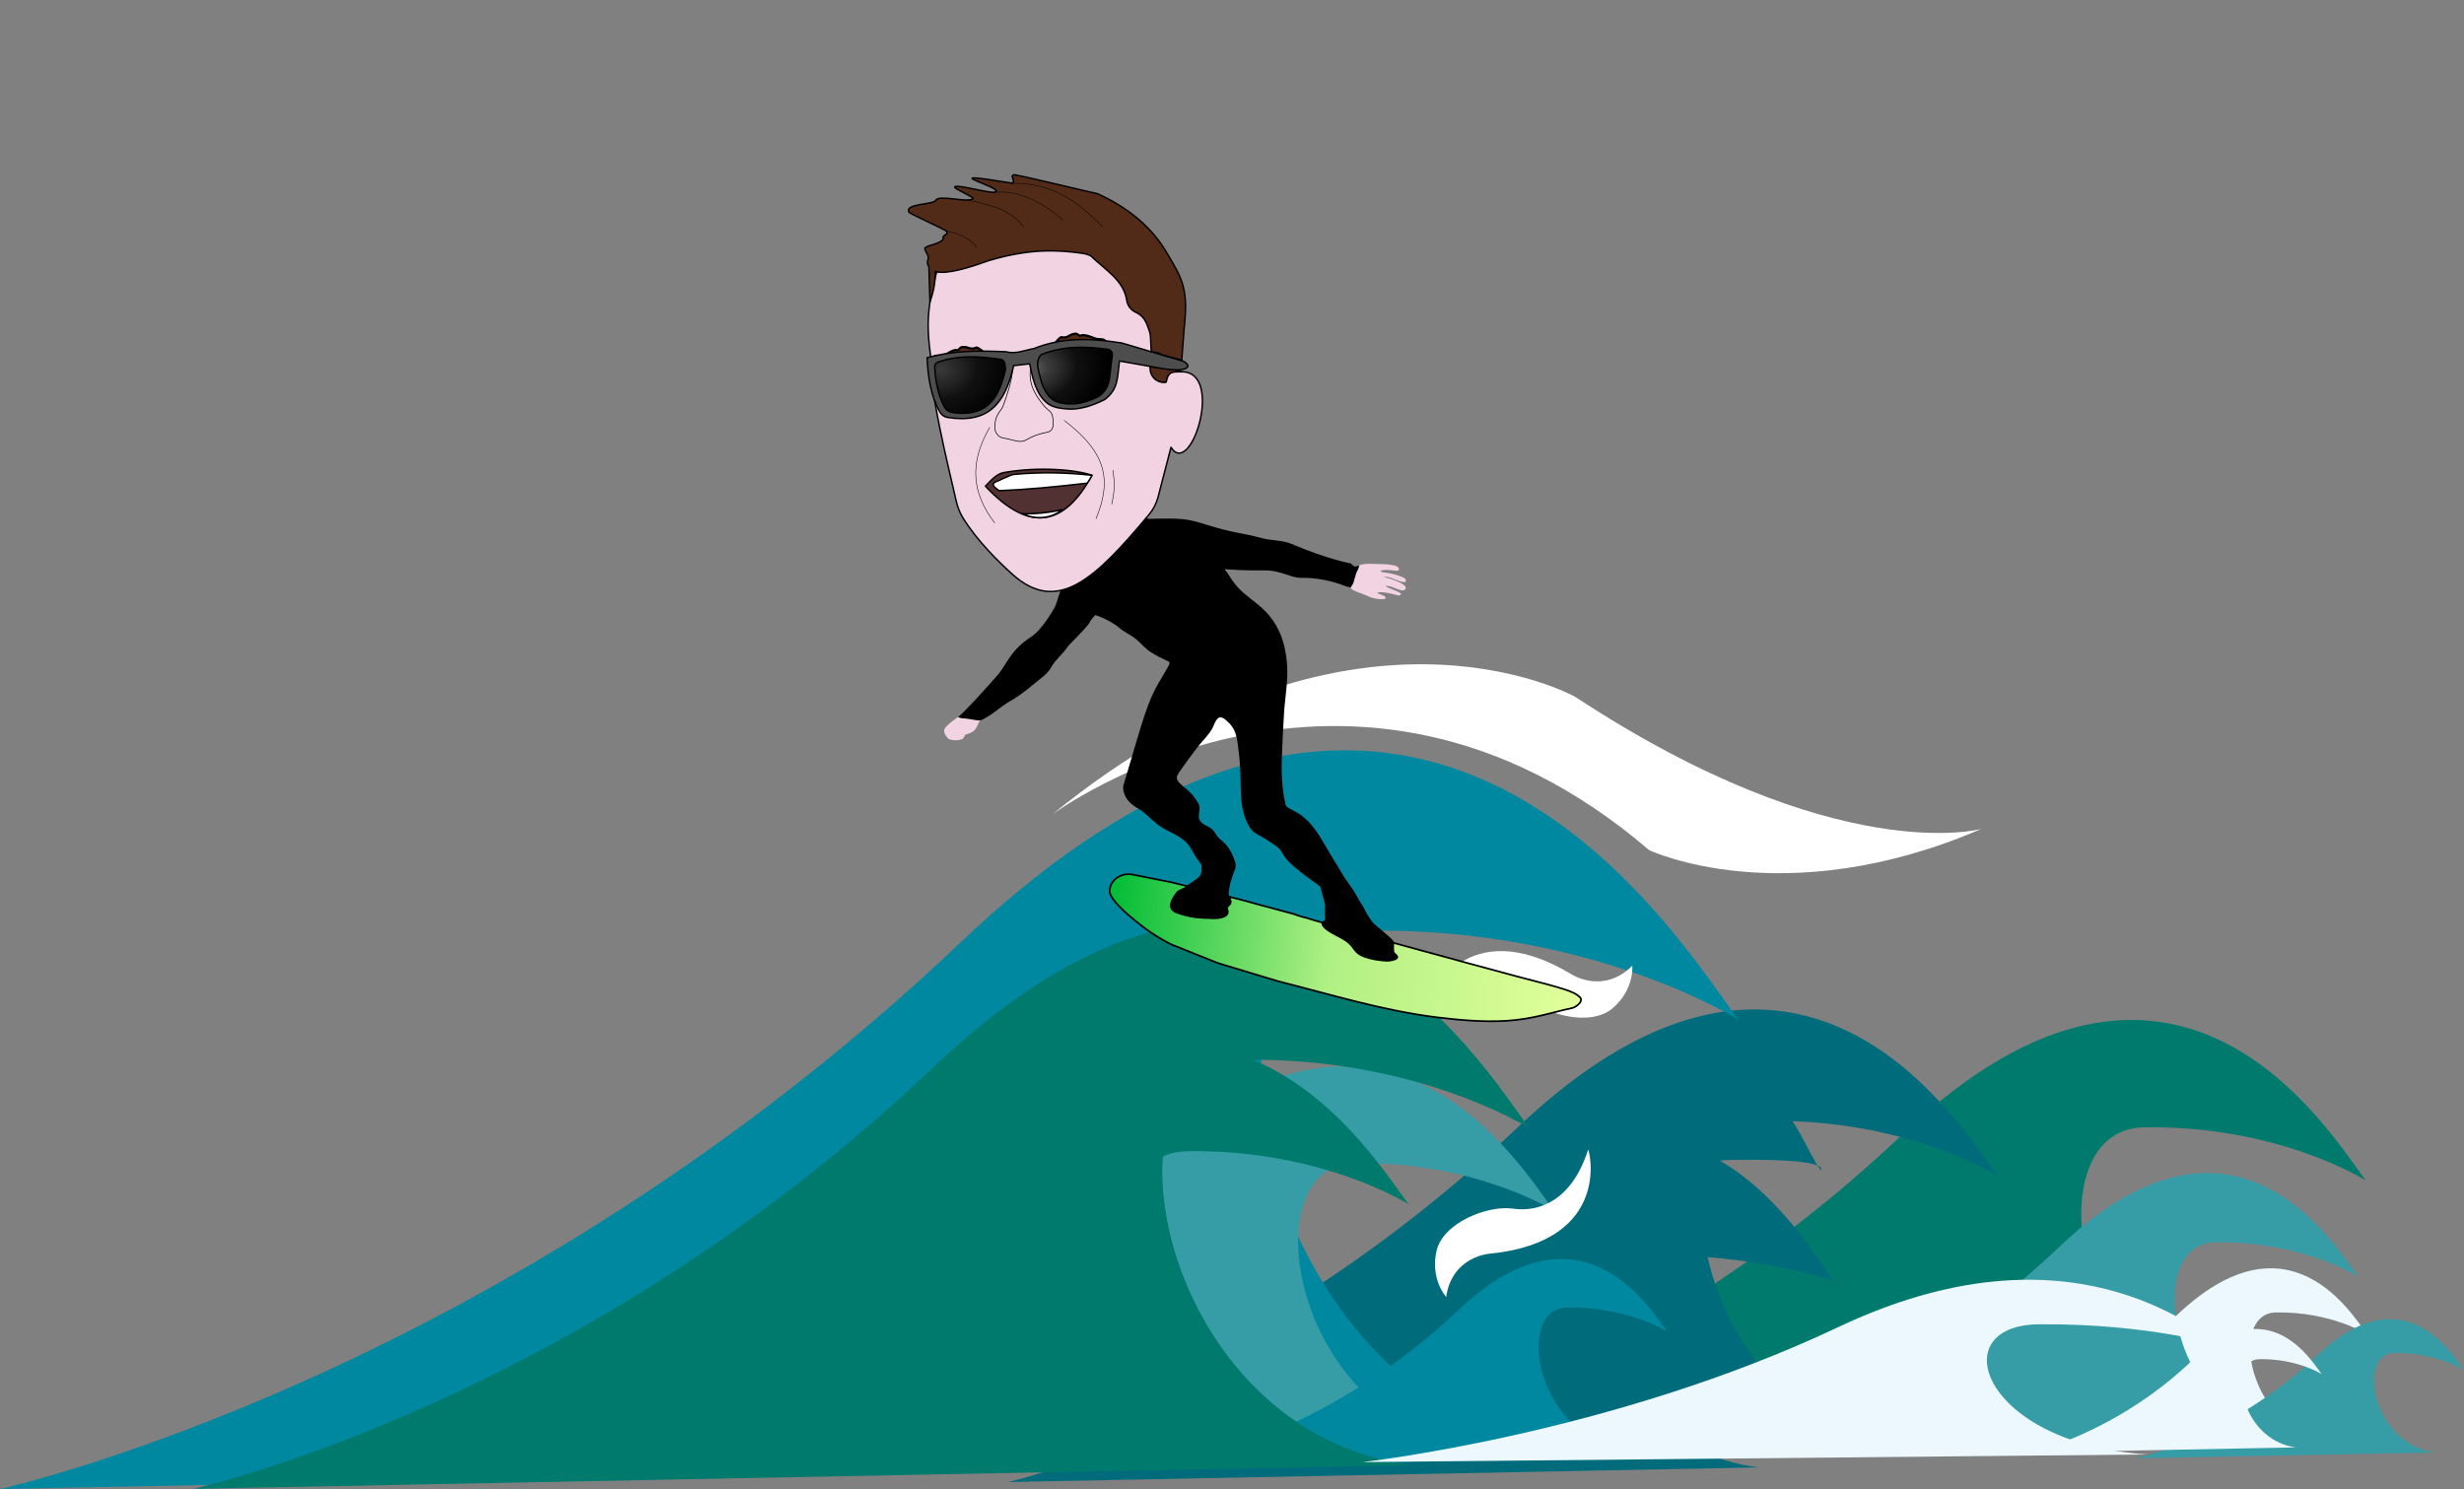 <?xml version="1.0" encoding="UTF-8" standalone="no"?><!DOCTYPE svg PUBLIC "-//W3C//DTD SVG 1.1//EN" "http://www.w3.org/Graphics/SVG/1.1/DTD/svg11.dtd"><svg width="100%" height="100%" viewBox="0 0 61388 37104" version="1.1" xmlns="http://www.w3.org/2000/svg" xmlns:xlink="http://www.w3.org/1999/xlink" xml:space="preserve" xmlns:serif="http://www.serif.com/" style="fill-rule:evenodd;clip-rule:evenodd;stroke-linejoin:round;stroke-miterlimit:2;"><rect x="0" y="0" width="61388" height="37104" fill="#808080" stroke="none"/><path d="M33154,36371.8c0,0 7435.7,-1637.24 14257.5,-8117.91c6821.72,-6480.61 10641.9,0 11528.8,1159.73c0,-0 -2173.04,-1379.44 -5527.13,-1322.59c-2910.91,45.589 -1705.59,7185.95 3251.72,7822.63l-23510.9,458.146Z" style="fill:#007a6d;fill-rule:nonzero;"/><path d="M22989.5,36535.2c0,0 7724.31,-1700.77 14810.6,-8432.86c7086.43,-6732.09 11054.9,-0 11976.2,1204.72c0,0 -2257.24,-1432.96 -5741.67,-1373.96c-3023.66,47.257 -1771.56,7464.78 3378.05,8126.32l-24423.2,475.785Z" style="fill:#006c7b;fill-rule:nonzero;"/><path d="M25111.9,36929.4c-0,0 5913.53,-1302.15 11338.8,-6456c5425.29,-5153.97 8523.86,515.534 9229.19,1437.9c-0,0 -1994.26,-681.915 -4661.73,-636.744c-2314.93,36.232 -1150.91,4784.19 2791.66,5290.61l-18697.9,364.228Z" style="fill:#006c7b;fill-rule:nonzero;"/><path d="M27306.1,35351.1c-0,-0 5790.11,-1274.98 11102.1,-6321.26c5312.07,-5046.46 6262.8,-773.152 6953.48,129.852c-0,-0 331.751,-300.942 -2280.06,-256.724c-2266.6,35.457 -1328.14,5595.55 2532.08,6091.35l-18307.6,356.78Z" style="fill:#006c7b;fill-rule:nonzero;"/><path d="M0,37103.2c0,-0 12491.3,-2750.37 23951,-13637.1c11459.9,-10886.8 17877.3,0 19367.1,1948.19c0,-0 -3650.33,-2317.37 -9285.03,-2221.9c-4889.73,76.457 -2865.02,12071.7 5462.83,13141.3l-39495.9,769.517Z" style="fill:#0088a0;fill-rule:nonzero;"/><path d="M15504.7,36440c0,-0 6695.03,-1474.2 12837.2,-7309.24c6142.19,-5835.05 9581.74,-0 10380.2,1044.12c-0,-0 -1956.48,-1241.9 -4976.5,-1190.78c-2620.81,41 -1535.58,6470.06 2927.95,7043.34l-21168.9,412.558Z" style="fill:#369da7;fill-rule:nonzero;"/><path d="M29879.5,36324.2c0,-0 3361.25,-740.138 6444.86,-3669.58c3083.73,-2929.38 4810.53,-0 5211.41,524.234c0,0 -982.201,-623.515 -2498.41,-597.831c-1315.8,20.56 -771.007,3248.26 1469.9,3536.09l-10627.8,207.084Z" style="fill:#0088a0;fill-rule:nonzero;"/><path d="M9322.6,36962.8c0,0 7431.59,-1636.41 14249.5,-8113.38c6817.9,-6476.92 10636,-0 11522.2,1159.13c0,0 -2171.72,-1378.73 -5524.03,-1321.94c-2909.12,45.588 -1704.52,7181.95 3250.11,7818.28l-23497.8,457.908Z" style="fill:#007a6d;fill-rule:nonzero;"/><path d="M4818.57,37099.4c0,0 9599.56,-2113.68 18406.5,-10480.3c8806.92,-8366.53 13738.7,-0 14883.6,1497.26c0,0 -2805.25,-1780.92 -7135.47,-1707.56c-3757.78,58.758 -2201.88,9277.04 4198.05,10099.1l-30352.6,591.454Z" style="fill:#007a6d;fill-rule:nonzero;"/><path d="M48374.3,36107.1c-0,0 3056.49,-672.976 5860.37,-3336.82c2804.06,-2663.72 4374.32,-0 4738.85,476.739c-0,-0 -893.23,-566.903 -2271.96,-543.602c-1196.44,18.652 -700.866,2953.64 1336.66,3215.49l-9663.92,188.192Z" style="fill:#ecf8fe;fill-rule:nonzero;"/><path d="M53225.8,36338c-0,0 2353.48,-518.096 4512.51,-2569.21c2159.03,-2051.11 3368.1,-0 3648.84,367.029c0,0 -687.755,-436.573 -1749.33,-418.636c-921.239,14.421 -539.847,2274.4 1029.22,2475.83l-7441.24,144.988Z" style="fill:#369da7;fill-rule:nonzero;"/><path d="M42116.4,36298.8c-0,0 4796.89,-1056.28 9197.91,-5237.04c4400.78,-4180.82 6865.28,0 7437.31,748.182c0,0 -1401.79,-890.012 -3565.59,-853.303c-1877.76,29.379 -1100.37,4635.81 2097.83,5046.64l-15167.5,295.518Z" style="fill:#369da7;fill-rule:nonzero;"/><path d="M33938.3,36432.5c-0,-0 6188.79,-678.936 11866.5,-3366.31c5677.78,-2687.44 8857.34,-0 9595.45,480.91c-0,0 -1808.51,-572.027 -4600.23,-548.488c-2422.67,18.891 -1419.55,2979.86 2706.57,3243.91l-19568.3,189.981Z" style="fill:#ecf8fe;fill-rule:nonzero;"/><path d="M35638.9,24888.6c-47.972,34.207 844.543,-2219.4 3515.71,-608.855c0,0 785.726,510.647 1512.39,-216.141c0,-0 58.937,589.309 -490.981,1060.68c-549.978,471.376 -1708.75,157.026 -2160.58,-294.624c-451.71,-451.77 -1276.59,-726.729 -2376.54,58.936" style="fill:#fff;fill-rule:nonzero;"/><path d="M39565.6,28648.6c17.996,-56.136 650.927,2283.76 -2453.24,2591.02c-0,-0 -934.945,60.784 -1082.56,1077.79c-0,-0 -399.627,-436.872 -240.932,-1143.7c158.694,-706.647 1275.28,-1148.11 1907.49,-1056.28c632.216,91.772 1457.75,-181.28 1869.24,-1468.83" style="fill:#fff;fill-rule:nonzero;"/><path d="M50596.2,36194.6c-0,0 2089.31,-460.053 4006.04,-2280.9c1916.79,-1821.02 2990.17,-0 3239.32,325.732c-0,-0 -610.405,-387.53 -1553.04,-371.559c-817.846,12.753 -479.123,2019.17 913.849,2198.07l-6606.17,128.66Z" style="fill:#ecf8fe;fill-rule:nonzero;"/><path d="M26214.6,20296.3c0,0 7412.99,-5508.48 14871.5,886.794c0,0 3351.48,1596.42 8277.74,-528.286c0,-0 -3592.94,1000.62 -10119.7,-3291.88c0,-0 -5593.82,-3138.02 -13029.5,2933.38" style="fill:#fff;fill-rule:nonzero;"/><path d="M32537.4,22865.6l-8.036,0.495c49.611,23.766 1437.3,416.202 1488.78,435.601c1904.87,527.293 3941.31,1073.28 3836.86,1044.62c308.72,84.714 620.911,156.866 928.076,247.054c126.461,37.131 321.386,94.262 445.245,159.101c42.166,22.074 80.525,51.134 117.608,80.968c132.131,106.301 -68.788,251.621 -163.431,281.068c-57.883,18.01 -118.452,25.899 -177.357,40.216c-182.191,44.281 -363.581,91.833 -545.903,135.572c-303.907,72.909 -608.962,126.994 -921.553,146.012c-574.683,34.965 -1155.88,-15.641 -1725.75,-85.169c-1347.4,-164.39 -2662.42,-571.959 -3972.2,-901.444c-481.651,-144.389 -963.307,-288.78 -1444.22,-435.61c-39.573,-12.082 -78.67,-25.835 -117.13,-41.093c-366.251,-145.292 -731.578,-292.905 -1096.9,-440.515c-328.186,-162.269 -634.129,-370.659 -915.554,-604.176c-187.182,-155.317 -370.489,-310.875 -518.283,-505.033c-43.665,-57.363 -102.231,-139.25 -101.669,-217.975c2.01,-281.12 298.955,-466.022 561.036,-414.657l983.001,194.912c-0,0 1797.11,441.198 2101.1,536.587c244.71,65.825 545.927,146.332 914.739,245.785c74.707,20.148 228.793,85.886 323.505,98.18l-0.569,-0.542c0.285,-0.414 3.249,-0.385 8.605,0.047Z" style="fill:url(#_Linear1);stroke:#000;stroke-width:43.07px;"/><path d="M23874.6,17862.4c-356.825,261.461 -437.188,315.309 -267.127,526.258c62.761,77.852 339.822,76.988 402.082,-1.188c19.433,-24.4 -5.554,-73.978 103.795,-102.338c272.809,-70.747 226.565,-296.994 321.182,-338.116" style="fill:#f2d3e1;fill-rule:nonzero;"/><path d="M24427.8,17952.4c185.71,-80.702 343.21,-202.796 503.532,-324.628c307.021,-233.309 313.597,-153.214 820.969,-579.979c157.08,-132.129 336.055,-238.772 441.286,-428.387c101.336,-182.586 274.061,-311.516 391.054,-483.981c35.539,-52.387 81.873,-95.349 126.214,-140.628c652.205,-666.046 285.069,-350.583 609.125,-706.71c24.849,-27.304 54.992,-38.414 93.387,-25.651l-402.224,-1271.05c-105.128,101.595 -215.476,195.92 -325.484,291.788c-267.457,233.093 -334.072,734.214 -414.253,859.794c-55.006,86.143 -308.807,548.69 -579.092,723.93c-528.778,342.834 -597.876,673.39 -834.075,948.608c-203.505,237.115 -827.548,932.974 -990.371,1052.28c0,0 44.903,15.941 64.754,22.988c6.142,2.18 12.532,3.587 19.021,4.189c31.936,2.958 132.09,12.237 148.063,13.717c1.438,0.133 2.871,0.318 4.295,0.553l227.696,37.608c2.921,0.482 5.867,0.802 8.824,0.958c18.343,0.968 87.279,4.603 87.279,4.603Z" style="fill-rule:nonzero;"/><path d="M29930.4,21547.7c-44.541,-74.945 -113.513,-153.587 -142.462,-205.287c-24.515,-43.78 -51.229,-86.292 -77.152,-129.253c-27.377,-45.368 -52.555,-92.185 -82.748,-135.729c-152.811,-220.384 -451.205,-323.019 -667.358,-450.712c-193.35,-114.221 -338.383,-293.568 -519.972,-423.845c-122.576,-87.939 -131.363,-72.349 -247.137,-167.032c-114.54,-93.674 -193.721,-224.639 -208.64,-373.394c-8.475,-84.5 7.017,-103.152 30.534,-182.261c106.691,-358.892 211.103,-718.466 319.36,-1076.89c111.701,-369.83 221.805,-749.02 383.175,-1101.92c36.203,-79.174 75.996,-156.762 118.401,-232.794c91.144,-163.419 192.499,-321.05 282.111,-485.314c11.109,-20.365 19.111,-43.71 19.144,-66.907c0.031,-21.069 -34.862,-38.652 -48.297,-45.323c-201.634,-100.114 -221.236,-98.462 -412.518,-216.661c-129.789,-80.2 -229.608,-200.193 -341.745,-300.889c-116.986,-105.05 -261.989,-172.037 -390.051,-261.061c-48.562,-33.759 -89.477,-77.926 -138.944,-110.346c-213.604,-139.992 -308.931,-181.851 -549.049,-267.411l-1.776,-0.647c-186.879,57.286 -686.605,-806.695 -651.496,-850.71c69.859,-87.577 549.437,-778.892 601.094,-878.298c28.256,-54.376 -33.706,-112.413 -51.821,-158.276c-16.127,-40.829 -16.909,-110.875 -57.766,-145.317c-13.171,-11.104 -32.479,-9.669 -46.755,-17.835c-36.546,-20.903 -61.034,-63.464 -72.762,-101.671c-31.707,-103.297 -52.23,-209.719 -75.958,-315.135c-6.084,-27.027 -13.845,-54.315 -13.439,-82.015c0.797,-54.504 94.249,-23.548 89.744,-72.853c-12.168,-133.185 -55.747,-239.976 -31.468,-376.603c31.344,-176.388 137.859,-390.956 277.059,-506.23c154.103,-127.614 411.091,-139.707 594.688,-82.834c223.796,69.326 373.362,247.866 431.843,470.933c26.119,99.625 7.598,188.664 28.859,286.095c12.665,58.039 71.452,33.018 99.015,72.73c54.679,78.78 31.685,179.605 42.269,267.787c4.648,38.726 22.725,78.095 64.054,90.996c29.968,9.355 62.47,7.283 93.861,7.797c31.991,0.524 1311.16,405.499 1343.12,404.106c246.119,-10.723 375.621,520.887 585.818,829.369c-1.159,1.765 -1.956,3.654 -2.429,5.655l2.813,-5.089l-0.384,-0.566c3.887,-5.921 3.361,-4.814 0.384,0.566c17.283,25.472 26.556,46.607 26.498,62.507c14.151,16.348 29.187,31.186 34.86,39.629c117.447,174.798 161.251,258.921 289.999,395.194c179.477,189.969 403.011,329.404 594.72,505.814c271.878,250.181 455.475,568.631 541.556,928.046c67.615,282.313 90.16,561.743 74.875,851.291c-10.034,190.085 -64.182,618.052 -72.848,747.915c-24.772,371.206 -40.179,742.993 -56.229,1114.68c-17.872,413.875 -3.95,829.161 85.026,1234.85c17.11,78.016 87.193,100.762 149.761,136.053c119.679,67.506 204.214,104.746 301.973,186.214c297.439,247.875 464.624,587.724 660.842,913.802c120.099,199.582 239.797,399.442 362.73,597.319c-0,0 211.34,296.628 245.43,356.503c41.343,72.574 82.691,145.128 124.06,217.683c51.517,78.269 155.409,248.105 143.499,251.966c50.498,88.752 101.194,174.682 165.941,257.866c100.803,129.279 191.832,169.84 305.347,277.352c60.421,57.284 229.64,181.239 243.498,247.009c19.447,91.871 -24.223,246.273 44.729,282.462c189.62,150.43 -109.55,205.233 -225.136,200.567c-170.566,-6.885 -373.746,-37.869 -537.171,-94.937c-334.484,-116.838 -239.865,-256.704 -529.202,-437.436c-142.104,-88.747 -409.642,-196.444 -514.814,-324.948c-63.422,-77.594 -52.682,-123.211 33.279,-170.691c38.622,-21.332 0.495,-145.24 12.059,-197.563c9.532,-43.132 -14.051,-138.806 7.471,-140.302c-13.851,-157.059 -89.647,-320.041 -114.512,-482.394c-18.261,-21.991 -38.056,-42.185 -59.791,-59.712c-49.904,-40.24 -105.588,-72.786 -156.926,-111.18c-210.156,-157.168 -435.641,-318.174 -615.907,-510.486c-96.695,-103.156 -147.567,-259.692 -265.385,-341.259c-107.387,-74.345 -216.708,-145.956 -327.534,-215.071c-67.523,-42.108 -200.623,-100.772 -268.009,-167.143c-104.092,-102.524 -174.539,-280.357 -216.354,-416.119c-92.522,-300.394 -76.216,-618.05 -88.275,-927.618c-15.889,-407.884 -16.21,-406.746 -66.521,-812.94c-24.084,-194.458 -63.183,-367.588 -199.755,-515.154c-29.465,-31.838 -114.895,-117.914 -169.315,-144.371c-158.767,-77.186 -206.051,145.725 -260.012,247.471c-88.233,166.37 -215.713,282.152 -332.253,427.154c-92.039,114.516 -180.362,232.011 -267.453,350.334c-82.417,111.971 -161.591,226.302 -240.986,340.435c-21.792,31.326 -41.029,63.708 -47.58,102.133c-10.896,63.911 32.167,119.835 74.868,161.379c109.897,106.919 245.453,195.562 338.425,320.142c42.63,57.123 85.403,114.659 120.056,176.945c90.889,163.363 -59.961,316.822 61.478,461.111c79.95,94.993 213.651,111.184 298.858,199.081c48.967,50.514 76.689,118.546 122.967,171.534c87.492,100.179 100.071,84.959 187.814,178.351c121.123,128.921 197.447,295.256 250.517,461.874c9.838,30.888 11.241,110.748 2.043,141.868c-6.006,20.321 -12.036,37.396 -18.609,52.385c-76.12,190.807 -150.881,425.694 -147.001,617.572c0.567,31.976 59.638,19.735 56.295,55.825c-2.313,24.961 -7.874,43.717 3.029,67.825c15.77,35.071 14.491,57.338 0.155,97.795c-14.572,40.89 -99.27,80.019 -81.776,118.689c82.426,183.278 -111.871,266.821 -352.944,260.577c-359.685,-9.51 -579.975,-19.473 -914.007,-137.624c-313.623,-110.939 -131.087,-380.751 -18.334,-533.294c54.469,-73.659 197.754,-93.345 271.33,-160.561c95.243,-87.335 264.143,-162.274 329.372,-261.084c11.606,-17.562 19.145,-78.55 24.587,-81.792c6.262,-52.83 3.575,-117.986 -0.53,-180.449Z"/><path d="M33643.9,14652.2c97.498,95.992 286.543,129.346 407.929,190.082c312.813,156.517 712.1,88.814 293.324,-49.262c-89.635,-29.554 53.321,-49.067 189.156,-24.94c336.666,59.803 272.421,84.689 333.706,64.888c159.485,-51.529 -226.514,-143.838 -351.662,-228.684c151.492,-40.277 435.903,201.377 501.595,67.822c63.893,-129.9 -457.649,-279.157 -544.992,-294.638c78.98,-12.421 149.944,8.244 220.018,36.953c59.002,24.177 309.413,133.223 330.692,72.304c18.203,-52.1 -37.164,-90.768 -88.142,-109.062c-137.992,-49.517 -276.036,-98.664 -424.348,-109.025c-39.416,-2.751 -81.513,-2.507 -118.517,-38.344c23.972,-23.063 50.44,-19.158 75.946,-22.851c175.171,-25.429 371.834,53.584 384.18,-8.443c31.329,-157.385 -435.956,-140.301 -590.944,-146.082c-136.384,-5.085 -273.118,-14.831 -408.23,37.759l-209.711,561.523Z" style="fill:#f2d3e1;"/><path d="M30476.6,14193.9c19.321,-26.485 54.02,-9.495 81.799,-7.537c947.565,66.692 963.624,-26.303 1358.18,88.569c168.235,48.979 330.369,125.267 509.992,123.557c389.352,-3.706 762.428,74.496 1122.93,217.284c29.617,11.729 63.443,5.143 90.788,27.717c1.366,1.152 3.166,1.649 4.929,1.362c1.764,-0.288 3.313,-1.331 4.242,-2.857l14.584,-23.722l50.085,-82.272l77.62,-264.109l49.334,-97.82l24.643,-82.646c-58.246,21.83 -151.038,54.262 -196.062,-46.309c0,-0 -603.132,-111.681 -1491.81,-491.45c-233.08,-99.598 -486.426,-77.095 -726.294,-140.766c-607.981,-161.376 -636.813,-105.731 -1380.85,-333.469c-509.923,-156.077 -571.501,-173.791 -1533.03,-147.76" style="fill-rule:nonzero;"/><path d="M29371.3,9258.96l35.964,2.4c-0,-0 -36.47,0.515 -35.964,-2.4c0,-0 68.921,4.339 68.727,5.353c1066.09,-13.267 231.793,2671.22 -265.996,1881.48c-0,-0.001 -212.576,819.216 -321.389,1238c-41.47,159.815 -117.811,308.477 -223.528,435.294c-1364.7,1639.23 -2289.16,2486.92 -3398.75,1497.88c-310.639,-276.882 -900.108,-849.199 -1251.26,-1431.35c-69.854,-120.124 -121.237,-250.057 -152.443,-385.456c-138.625,-599.769 -283.327,-1202.71 -406.227,-1803.46c-102.822,-502.751 -184.666,-1002.85 -276.272,-1506.39c-4.81,-26.417 -9.634,-52.856 -14.506,-79.289c-11.887,-72.54 66.777,-150.454 57.767,-218.706c-88.288,-667.902 -123.577,-1156.36 159.844,-2152.02c3344.14,-1298.87 5387.13,-953.188 6024.04,2518.68l-0.013,0.007l-0.002,-0.011Z" style="fill:#f2d3e1;stroke:#000;stroke-width:36.57px;stroke-linecap:round;stroke-miterlimit:1.5;"/><path id="mouth" d="M24550.7,12114.5c140.135,-144.207 276.756,-306.502 455.816,-338.327c861.354,-153.065 1788.91,-76.751 2198.87,67.286c-669.888,1228.94 -1524.67,1478.7 -2654.69,271.041l0.001,0Z" style="fill:#513132;stroke:#000;stroke-width:36.57px;stroke-linecap:round;stroke-miterlimit:1.5;"/><path d="M28651.1,9137.83c-0.001,-0.002 4.939,17.903 4.837,44.843c-0.383,98.439 41.341,192.334 114.651,258.038c73.307,65.684 171.213,96.902 269.019,85.774l0.071,-0.008c8.435,-0.971 15.283,-7.295 16.893,-15.631c48.44,-282.939 192.707,-240.486 374.114,-246.869c-57.005,-54.027 -458.901,-89.472 -779.587,-126.149l0.003,0.002l-0.001,0Z" style="fill:#512b18;stroke:#000;stroke-width:38.96px;stroke-linecap:round;stroke-miterlimit:1.5;"/><path id="cheek-right-small" d="M27725.1,11718.4c57.426,322.899 37.445,557.624 -26.639,842.261" style="fill:none;stroke:#000;stroke-width:12.94px;stroke-linecap:round;stroke-miterlimit:1.5;"/><path id="cheek-right" d="M26513.3,10476.1c1096.12,831.593 1170.24,1533.77 793.602,2448.24" style="fill:none;stroke:#000;stroke-width:12.71px;stroke-linecap:round;stroke-miterlimit:1.5;"/><path id="cheek-left" d="M24656.8,10650.6c-509.224,882.344 -452.648,1619.56 123.321,2377.34" style="fill:none;stroke:#000;stroke-width:12.71px;stroke-linecap:round;stroke-miterlimit:1.5;"/><path id="teeth-top" d="M27042.2,12043.8c-736.864,85.977 -1460.54,155.762 -2149.27,182.69c-251.94,-165.289 -131.383,-207.058 10.368,-258.277c54.808,-37.133 137.498,-60.431 277.933,-124.673c26.169,-11.833 54.131,-19.257 82.726,-21.948c653.714,-61.157 1300.27,-47.358 1941.51,21.813c-90.129,180.947 -134.398,215.232 -163.266,200.395l-0.001,0Z" style="fill:#fff;stroke:#000;stroke-width:36.57px;stroke-linecap:round;stroke-miterlimit:1.5;"/><path id="teeth-bottom" d="M25474.9,12800.3c321.779,10.662 712.842,-34.069 995.861,-101.674c-241.274,195.491 -617.511,282.616 -995.861,101.674Z" style="fill:#fff;stroke:#000;stroke-width:38.96px;stroke-linecap:round;stroke-linejoin:bevel;stroke-miterlimit:1.5;"/><path id="eyebrow-right" d="M26328.4,8499.98c0,0 91.201,-97.452 102.337,-97.81c37.392,-1.205 71.547,17.235 125.288,0.987c111.995,-33.853 81.95,-65.239 227.856,-86.968c49.692,-7.387 108.823,52.592 121.251,51.322c45.229,-4.618 40.089,-25.012 119.732,-13.513c91.88,13.246 184.703,52.108 270.736,84.669c58.394,22.114 177.433,2.939 220.341,37.897c11.485,9.355 107.16,104.164 84.077,132.513c-13.279,16.284 -319.153,10.101 -351.046,-15.877c-27.637,-22.518 -38.572,-38.354 -80.415,-54.201c-52.322,-19.804 -177.783,18.161 -234.673,23.963c-106.893,10.919 -640.21,123.888 -690.424,82.975c-28.826,-23.492 86.283,-132.808 84.942,-145.96l0,0.003l-0.002,0Z" style="fill:#512b18;stroke:#000;stroke-width:55.7px;stroke-linecap:round;stroke-miterlimit:1.5;"/><path id="eyebrow-left" d="M24456,8731.34c-0.001,0 -109.88,-75.745 -120.849,-73.72c-36.781,6.805 -66.213,32.098 -122.194,27.698c-116.627,-9.177 -93.974,-46.253 -241.165,-36.342c-50.129,3.374 -95.08,74.598 -107.507,76.012c-45.169,5.139 -44.5,-15.881 -119.867,12.333c-86.932,32.552 -169.321,90.322 -246.419,140.499c-52.326,34.065 -178.067,-44.107 -212.523,-0.803c-9.223,11.591 -74.849,119.949 -46.238,142.715c16.439,13.081 311.671,31.295 337.281,-0.889c22.2,-27.902 29.509,-45.707 67.003,-70.102c46.883,-30.518 177.563,-20.202 234.388,-26.667c106.753,-12.146 651.887,-15.577 692.222,-66.264c23.152,-29.097 -112.638,-111.338 -114.132,-124.47Z" style="fill:#512b18;stroke:#000;stroke-width:55.7px;stroke-linecap:round;stroke-miterlimit:1.5;"/><path id="glasses" d="M29472.4,8998.97l-1523.05,-452.155c-863.626,-135.521 -1531.95,-123.022 -2191.61,138.979c-216.331,38.74 -461.791,144.814 -690.085,78.514c-652.457,-25.572 -1288.65,-38.803 -1969.55,150.504c21.961,498.406 99.109,967.12 321.557,1357.62c40.072,69.187 109.221,116.601 188.197,129.035c997.702,158.371 1433.42,-323.166 1646.4,-1290.48l399.527,-45.455c91.125,495.222 221.753,842.847 483.032,1011.96c127.647,82.628 327.111,107.432 489.846,115.44c258.585,12.737 559.167,-67.393 894.455,-236.148c338.619,-254.615 315.627,-527.599 368.86,-961.719l1013.7,178.997c708.657,124.24 818.921,-58.987 568.717,-175.075l0,-0.003Z" style="fill:#4d4d4d;"/><g><clipPath id="_clip2"><path d="M29472.4,8998.97l-1523.05,-452.155c-863.626,-135.521 -1531.95,-123.022 -2191.61,138.979c-216.331,38.74 -461.791,144.814 -690.085,78.514c-652.457,-25.572 -1288.65,-38.803 -1969.55,150.504c21.961,498.406 99.109,967.12 321.557,1357.62c40.072,69.187 109.221,116.601 188.197,129.035c997.702,158.371 1433.42,-323.166 1646.4,-1290.48l399.527,-45.455c91.125,495.222 221.753,842.847 483.032,1011.96c127.647,82.628 327.111,107.432 489.846,115.44c258.585,12.737 559.167,-67.393 894.455,-236.148c338.619,-254.615 315.627,-527.599 368.86,-961.719l1013.7,178.997c708.657,124.24 818.921,-58.987 568.717,-175.075l0,-0.003Z"/></clipPath><g clip-path="url(#_clip2)"><path d="M25856.3,9146.26c74.377,404.211 181,687.939 394.269,825.987c104.19,67.439 266.991,87.68 399.823,94.226c211.055,10.396 456.409,-55.011 730.085,-192.754c276.388,-207.816 257.608,-430.649 301.056,-784.988c-0,0 17.389,-131.234 31.336,-236.507c9.591,-72.353 -41.055,-138.868 -113.356,-148.857c-642.677,-89.028 -1153.62,-67.531 -1658.36,132.945c-67.99,71.716 -105.439,167.737 -84.847,309.946l-0.002,0.002Z" style="fill:url(#_Radial3);stroke:#000;stroke-width:36.57px;stroke-linecap:round;stroke-miterlimit:1.5;"/><path d="M24903.7,8950.31c-523.431,-75.893 -1026.84,-105.703 -1539.22,74.768c-49.483,17.75 -81.356,66.009 -78.232,118.482c22.144,365.249 85.673,708.361 244.56,1000.13c40.68,73.578 113.511,123.835 196.751,135.724c797.81,116.044 1148.75,-278.669 1321.31,-1062.4c-3.87,-200.195 -37.219,-258.827 -145.159,-266.699l-0.005,-0.002Z" style="fill:url(#_Radial4);stroke:#000;stroke-width:36.57px;stroke-linecap:round;stroke-miterlimit:1.5;"/></g></g><path id="glasses1" serif:id="glasses" d="M29472.4,8998.97l-1523.05,-452.155c-863.626,-135.521 -1531.95,-123.022 -2191.61,138.979c-216.331,38.74 -461.791,144.814 -690.085,78.514c-652.457,-25.572 -1288.65,-38.803 -1969.55,150.504c21.961,498.406 99.109,967.12 321.557,1357.62c40.072,69.187 109.221,116.601 188.197,129.035c997.702,158.371 1433.42,-323.166 1646.4,-1290.48l399.527,-45.455c91.125,495.222 221.753,842.847 483.032,1011.96c127.647,82.628 327.111,107.432 489.846,115.44c258.585,12.737 559.167,-67.393 894.455,-236.148c338.619,-254.615 315.627,-527.599 368.86,-961.719l1013.7,178.997c708.657,124.24 818.921,-58.987 568.717,-175.075l0,-0.003Z" style="fill:none;stroke:#000;stroke-width:36.57px;stroke-linecap:round;stroke-miterlimit:1.5;"/><path d="M25670.3,9210.79c-12.06,179.633 -41.585,454.444 349.759,912.124c17.245,20.161 69.845,72.446 91.275,88.091c116.656,85.109 110.871,159.061 125.379,263.99c19.082,144.067 -9.254,270.282 -152.085,296.98c-195.389,35.999 -355.024,92.348 -499.695,179.975c-180.878,109.566 -325.673,1.23 -605.262,-39.607c-112.222,-30.25 -191.922,-132.578 -193.121,-248.812c-2.497,-148.008 18.224,-288.191 151.202,-451.603c22.059,-27.037 39.47,-57.537 51.547,-90.285c171.432,-460.574 231.058,-735.027 236.89,-933.906" style="fill:none;stroke:#000;stroke-width:17.59px;stroke-linecap:round;stroke-miterlimit:1.5;"/><path d="M23142.2,6640.08c-38.072,-44.268 -47.502,-104.87 -20.51,-184.28c36.038,-106.067 -125.296,-240.238 -69.379,-286.436c77.131,-63.735 429.403,-104.735 451.494,-235.317l-9.903,-7.49c-1.923,-81.933 134.512,-67.777 92.43,-157.676c-23.716,-50.672 -909.04,-431.511 -937.802,-481.953c-124.358,-218.038 607.329,-181.964 665.292,-296.431c72.825,-143.839 774.875,61.379 916.264,-30.668c75.182,-48.941 -529.912,-275.132 -436.897,-310.623c116.971,-44.625 826.083,164.486 969.297,139.68c325.58,-56.379 -887.892,-386.318 -444.972,-354.072c188.839,13.752 314.439,43.315 860.158,122.886c189.604,27.639 -78.962,-233.556 124.616,-198.138c261.352,45.482 1758.86,406.679 2039.8,466.942c758.627,343.117 1342.59,825.857 1716.99,1455.26c396.11,665.868 555.595,910.792 441.253,1913.27l-58.501,779.243l-476.38,-129.75l-133.674,-58.371l-149.411,-19.791c-0,0.001 -13.699,-264.443 -20.105,-386.74c-2.082,-40.259 -9.881,-80.011 -23.142,-118.075c-68.858,-201.407 -119.167,-380.745 -340.405,-478.301c-122.001,-54.751 -207.635,-167.962 -227.099,-300.262c-73.69,-490.012 -505.823,-737.336 -872.935,-1086.35c-48.746,-47.225 -163.138,-74.586 -230.326,-84.165c-622.46,-89.081 -1313.11,-121.971 -2327.76,179.857c-9.445,2.818 -18.825,5.894 -28.091,9.22c-502.301,179.457 -1035.39,341.635 -1308.34,264.603c-1.968,257.752 -37.505,482.546 -135.272,751.2l-26.686,-877.268l0.005,-0.001Z" style="fill:#512b18;stroke:#000;stroke-width:36.57px;stroke-linecap:round;stroke-miterlimit:1.5;"/><path d="M27467,5649.92c-641.052,-659.804 -1273.3,-1098.94 -2262.52,-1081.26" style="fill:none;stroke:#000;stroke-width:11.89px;stroke-linecap:round;stroke-miterlimit:1.5;"/><path d="M25494.5,5647.24c-114.081,-155.837 -272.318,-285.713 -472.46,-390.95c-214.311,-112.685 -597.353,-207.294 -905.006,-265.101" style="fill:none;stroke:#000;stroke-width:11.89px;stroke-linecap:round;stroke-miterlimit:1.5;"/><path d="M24705.4,4804.72c694.864,-122.683 1430.59,351.218 1774.91,682.545" style="fill:none;stroke:#000;stroke-width:11.89px;stroke-linecap:round;stroke-miterlimit:1.5;"/><path d="M23582.7,5757.19c353.153,67.995 600.791,204.659 751.224,404.581" style="fill:none;stroke:#000;stroke-width:11.89px;stroke-linecap:round;stroke-miterlimit:1.5;"/><defs><linearGradient id="_Linear1" x1="0" y1="0" x2="1" y2="0" gradientUnits="userSpaceOnUse" gradientTransform="matrix(11894.2,1101.95,-263.281,2841.81,27556,23161.1)"><stop offset="0" style="stop-color:#00bc36;stop-opacity:1"/><stop offset="0.47" style="stop-color:#b0f084;stop-opacity:1"/><stop offset="1" style="stop-color:#e3ff9b;stop-opacity:1"/></linearGradient><radialGradient id="_Radial3" cx="0" cy="0" r="1" gradientUnits="userSpaceOnUse" gradientTransform="matrix(1897.59,-215.897,158.641,1394.35,25712.4,9177.83)"><stop offset="0" style="stop-color:#fff;stop-opacity:0.47"/><stop offset="0.03" style="stop-color:#a3a3a3;stop-opacity:0.66"/><stop offset="0.07" style="stop-color:#565656;stop-opacity:0.82"/><stop offset="0.2" style="stop-color:#3a3a3a;stop-opacity:0.88"/><stop offset="0.58" style="stop-color:#0e0e0e;stop-opacity:0.97"/><stop offset="1" style="stop-color:#000;stop-opacity:1"/></radialGradient><radialGradient id="_Radial4" cx="0" cy="0" r="1" gradientUnits="userSpaceOnUse" gradientTransform="matrix(1743.36,-198.349,158.587,1393.88,23432.9,9216.45)"><stop offset="0" style="stop-color:#373737;stop-opacity:0.89"/><stop offset="0.52" style="stop-color:#0f0f0f;stop-opacity:0.97"/><stop offset="1" style="stop-color:#000;stop-opacity:1"/></radialGradient></defs></svg>